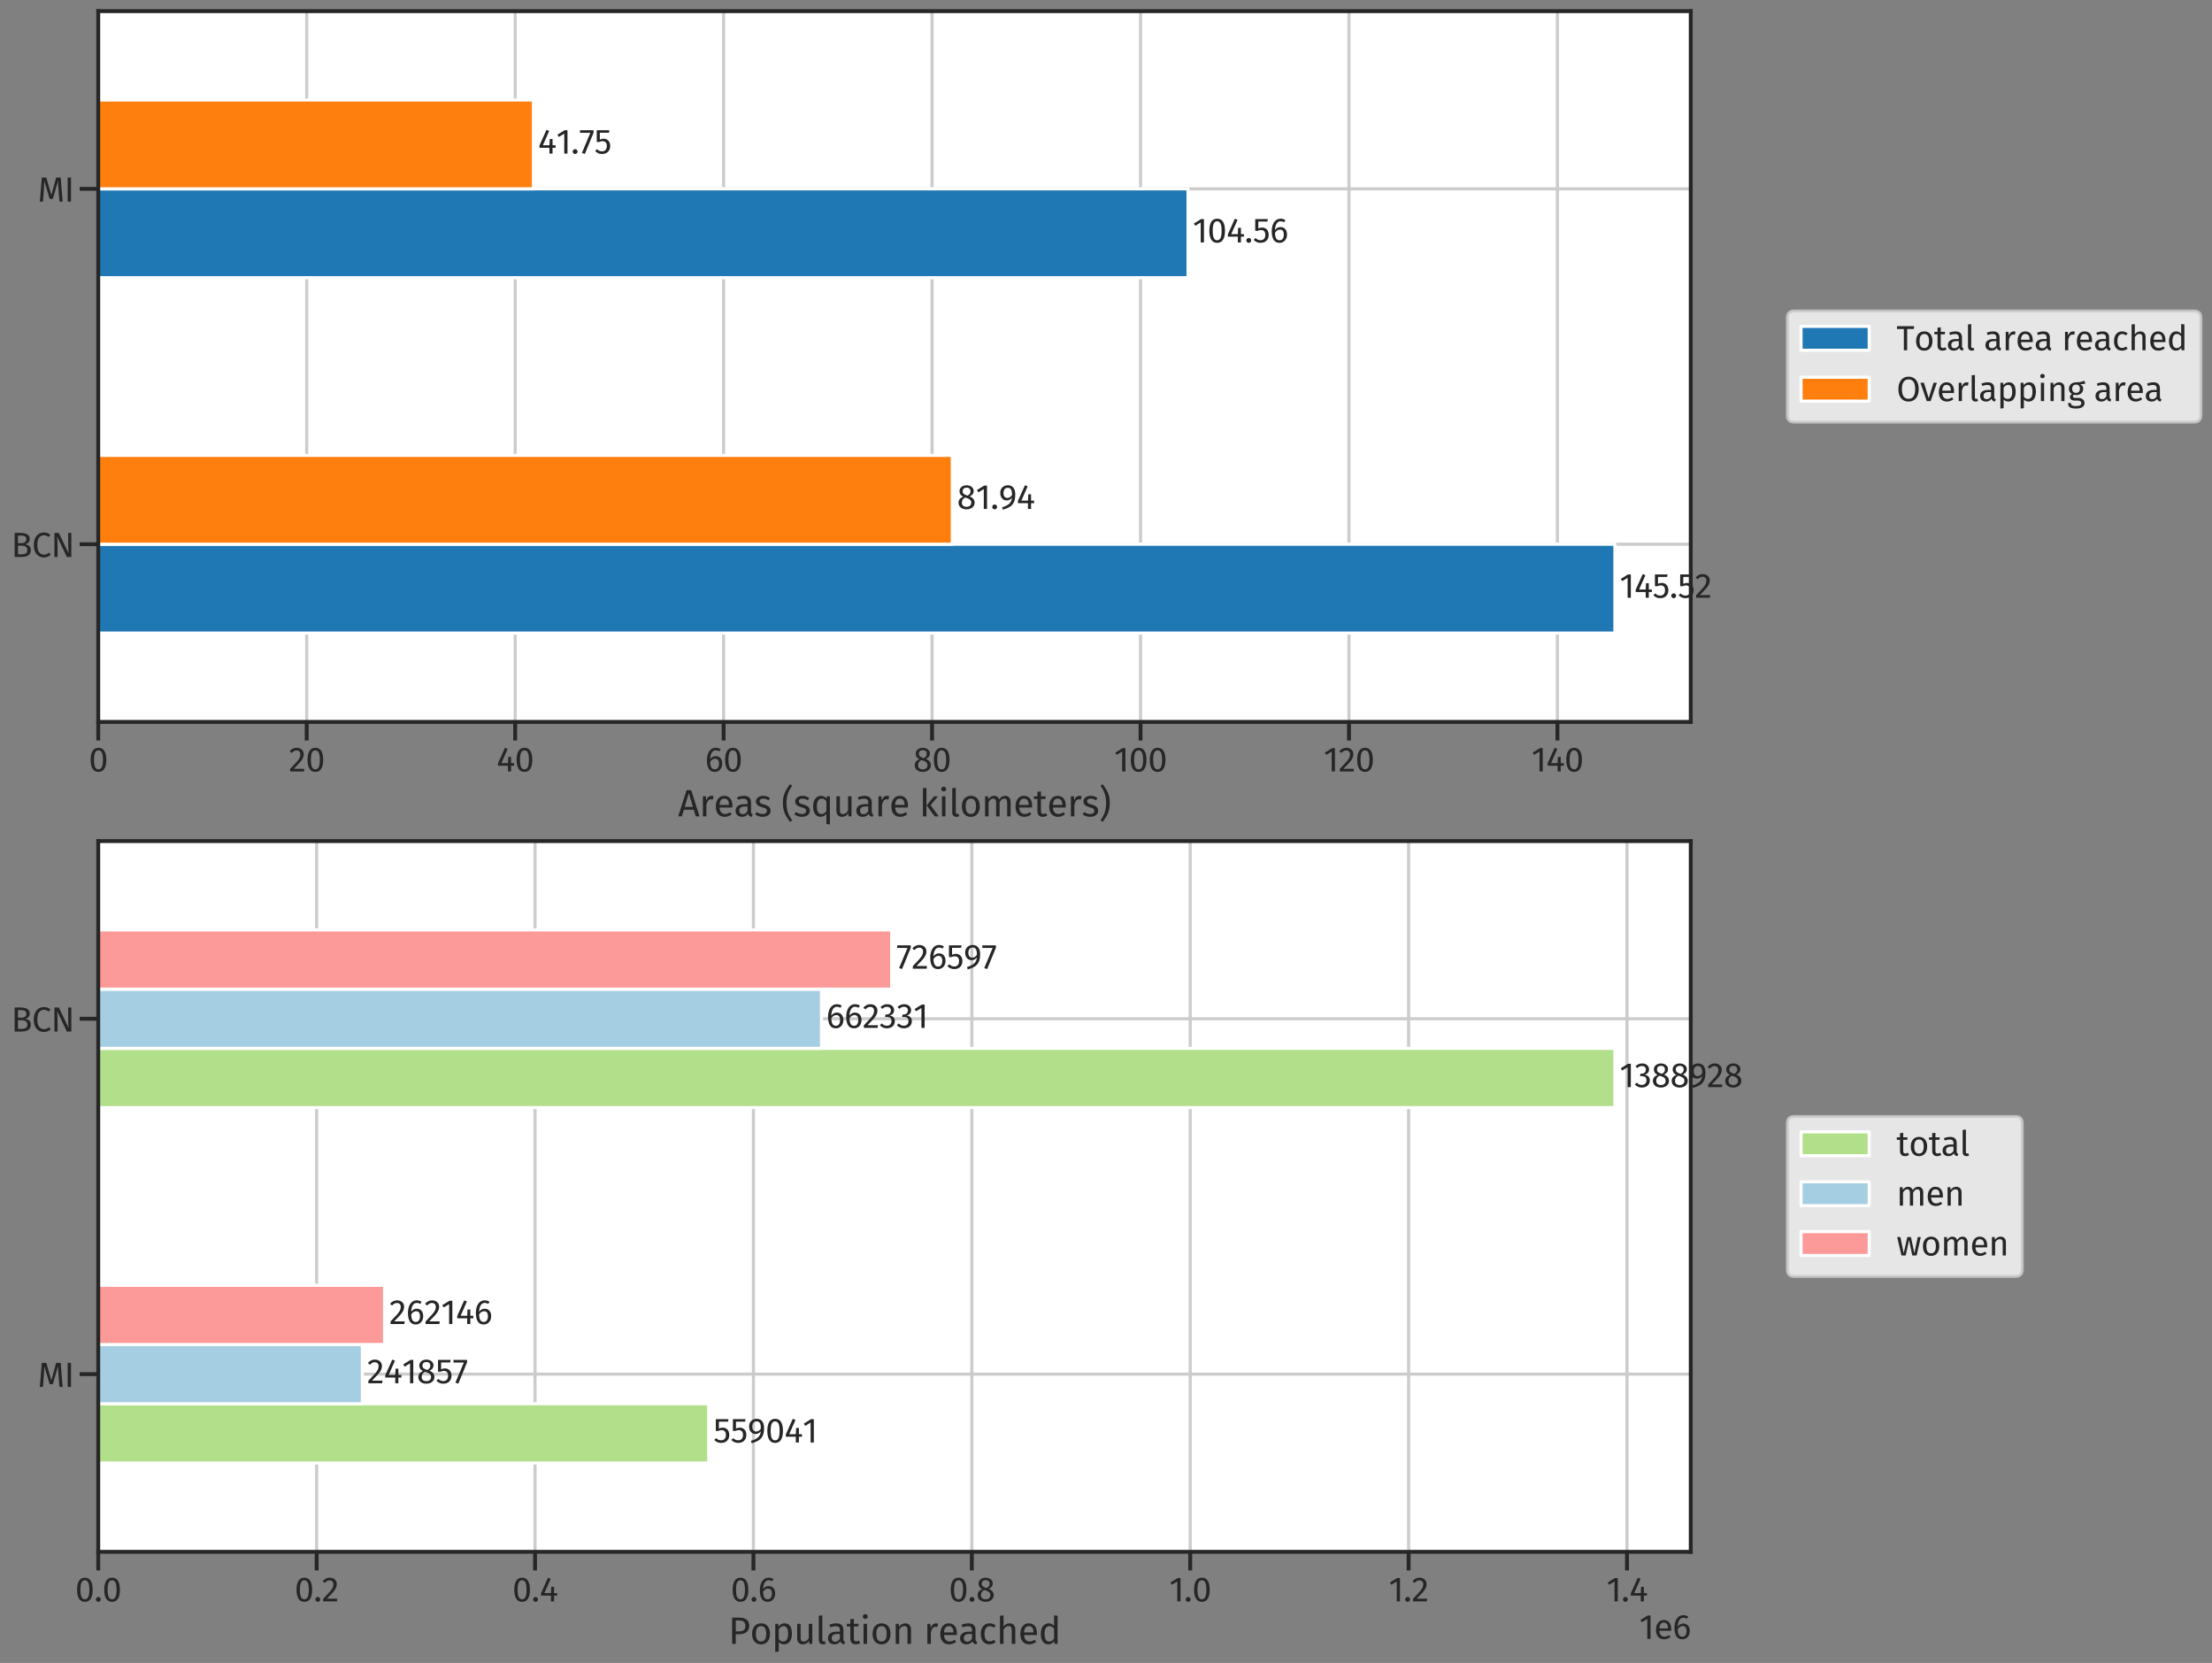 <?xml version="1.0" encoding="utf-8" standalone="no"?>
<!DOCTYPE svg PUBLIC "-//W3C//DTD SVG 1.1//EN"
  "http://www.w3.org/Graphics/SVG/1.1/DTD/svg11.dtd">
<svg xmlns:xlink="http://www.w3.org/1999/xlink" width="1427.776pt" height="1073.082pt" viewBox="0 0 1427.776 1073.082" xmlns="http://www.w3.org/2000/svg" version="1.1">
 <rect x="0" y="0" width="1427.776" height="1073.082" fill="#808080" stroke="none"/>
 <defs>
  <style type="text/css">*{stroke-linejoin: round; stroke-linecap: butt}</style>
 </defs>
 <g id="figure_1">
  <g id="patch_1">
   <path d="M 0 1073.082 
L 1427.776 1073.082 
L 1427.776 0 
L 0 0 
L 0 1073.082 
z
" style="fill: none"/>
  </g>
  <g id="axes_1">
   <g id="patch_2">
    <path d="M 63.421 465.828 
L 1091.321 465.828 
L 1091.321 7.2 
L 63.421 7.2 
z
" style="fill: #ffffff"/>
   </g>
   <g id="matplotlib.axis_1">
    <g id="xtick_1">
     <g id="line2d_1">
      <path d="M 63.421 465.828 
L 63.421 7.2 
" clip-path="url(#pe2d88e729c)" style="fill: none; stroke: #cccccc; stroke-width: 2; stroke-linecap: round"/>
     </g>
     <g id="line2d_2">
      <defs>
       <path id="mdf82294f92" d="M 0 0 
L 0 12 
" style="stroke: #262626; stroke-width: 2.5"/>
      </defs>
      <g>
       <use xlink:href="#mdf82294f92" x="63.421" y="465.828" style="fill: #262626; stroke: #262626; stroke-width: 2.5"/>
      </g>
     </g>
     <g id="text_1">
      <!-- 0 -->
      <g style="fill: #262626" transform="translate(57.283 497.828) scale(0.22 -0.22)">
       <defs>
        <path id="FiraSans-Regular-30" d="M 1786 4346 
Q 2496 4346 2857 3779 
Q 3219 3213 3219 2138 
Q 3219 1062 2857 492 
Q 2496 -77 1786 -77 
Q 1075 -77 713 492 
Q 352 1062 352 2138 
Q 352 3213 713 3779 
Q 1075 4346 1786 4346 
z
M 1786 3878 
Q 1370 3878 1168 3468 
Q 966 3059 966 2138 
Q 966 1216 1168 803 
Q 1370 390 1786 390 
Q 2195 390 2400 803 
Q 2605 1216 2605 2138 
Q 2605 3053 2400 3465 
Q 2195 3878 1786 3878 
z
" transform="scale(0.016)"/>
       </defs>
       <use xlink:href="#FiraSans-Regular-30"/>
      </g>
     </g>
    </g>
    <g id="xtick_2">
     <g id="line2d_3">
      <path d="M 197.97 465.828 
L 197.97 7.2 
" clip-path="url(#pe2d88e729c)" style="fill: none; stroke: #cccccc; stroke-width: 2; stroke-linecap: round"/>
     </g>
     <g id="line2d_4">
      <g>
       <use xlink:href="#mdf82294f92" x="197.97" y="465.828" style="fill: #262626; stroke: #262626; stroke-width: 2.5"/>
      </g>
     </g>
     <g id="text_2">
      <!-- 20 -->
      <g style="fill: #262626" transform="translate(186.388 497.828) scale(0.22 -0.22)">
       <defs>
        <path id="FiraSans-Regular-32" d="M 1459 4346 
Q 1843 4346 2134 4192 
Q 2426 4038 2586 3772 
Q 2746 3507 2746 3174 
Q 2746 2784 2570 2425 
Q 2394 2067 2029 1651 
Q 1664 1235 922 493 
L 2848 493 
L 2778 0 
L 250 0 
L 250 467 
Q 1107 1357 1465 1769 
Q 1824 2182 1977 2489 
Q 2131 2797 2131 3149 
Q 2131 3482 1939 3670 
Q 1747 3859 1427 3859 
Q 1165 3859 966 3750 
Q 768 3642 544 3392 
L 160 3699 
Q 422 4026 742 4186 
Q 1062 4346 1459 4346 
z
" transform="scale(0.016)"/>
       </defs>
       <use xlink:href="#FiraSans-Regular-32"/>
       <use xlink:href="#FiraSans-Regular-30" x="49.5"/>
      </g>
     </g>
    </g>
    <g id="xtick_3">
     <g id="line2d_5">
      <path d="M 332.52 465.828 
L 332.52 7.2 
" clip-path="url(#pe2d88e729c)" style="fill: none; stroke: #cccccc; stroke-width: 2; stroke-linecap: round"/>
     </g>
     <g id="line2d_6">
      <g>
       <use xlink:href="#mdf82294f92" x="332.52" y="465.828" style="fill: #262626; stroke: #262626; stroke-width: 2.5"/>
      </g>
     </g>
     <g id="text_3">
      <!-- 40 -->
      <g style="fill: #262626" transform="translate(320.53 497.828) scale(0.22 -0.22)">
       <defs>
        <path id="FiraSans-Regular-34" d="M 3213 1523 
L 3213 1056 
L 2656 1056 
L 2656 0 
L 2086 0 
L 2086 1056 
L 256 1056 
L 256 1478 
L 1542 4346 
L 2035 4141 
L 877 1523 
L 2093 1523 
L 2144 2675 
L 2656 2675 
L 2656 1523 
L 3213 1523 
z
" transform="scale(0.016)"/>
       </defs>
       <use xlink:href="#FiraSans-Regular-34"/>
       <use xlink:href="#FiraSans-Regular-30" x="53.2"/>
      </g>
     </g>
    </g>
    <g id="xtick_4">
     <g id="line2d_7">
      <path d="M 467.07 465.828 
L 467.07 7.2 
" clip-path="url(#pe2d88e729c)" style="fill: none; stroke: #cccccc; stroke-width: 2; stroke-linecap: round"/>
     </g>
     <g id="line2d_8">
      <g>
       <use xlink:href="#mdf82294f92" x="467.07" y="465.828" style="fill: #262626; stroke: #262626; stroke-width: 2.5"/>
      </g>
     </g>
     <g id="text_4">
      <!-- 60 -->
      <g style="fill: #262626" transform="translate(455.07 497.828) scale(0.22 -0.22)">
       <defs>
        <path id="FiraSans-Regular-36" d="M 1971 2816 
Q 2298 2816 2566 2662 
Q 2835 2509 2995 2201 
Q 3155 1894 3155 1453 
Q 3155 998 2972 649 
Q 2790 301 2480 112 
Q 2170 -77 1792 -77 
Q 1043 -77 697 476 
Q 352 1030 352 2010 
Q 352 2707 547 3235 
Q 742 3763 1107 4054 
Q 1472 4346 1971 4346 
Q 2458 4346 2854 4083 
L 2624 3693 
Q 2323 3878 1965 3878 
Q 1504 3878 1235 3436 
Q 966 2995 941 2253 
Q 1338 2816 1971 2816 
z
M 1792 390 
Q 2163 390 2361 672 
Q 2560 954 2560 1434 
Q 2560 2349 1869 2349 
Q 1587 2349 1350 2192 
Q 1114 2035 947 1760 
Q 966 1056 1168 723 
Q 1370 390 1792 390 
z
" transform="scale(0.016)"/>
       </defs>
       <use xlink:href="#FiraSans-Regular-36"/>
       <use xlink:href="#FiraSans-Regular-30" x="53.3"/>
      </g>
     </g>
    </g>
    <g id="xtick_5">
     <g id="line2d_9">
      <path d="M 601.62 465.828 
L 601.62 7.2 
" clip-path="url(#pe2d88e729c)" style="fill: none; stroke: #cccccc; stroke-width: 2; stroke-linecap: round"/>
     </g>
     <g id="line2d_10">
      <g>
       <use xlink:href="#mdf82294f92" x="601.62" y="465.828" style="fill: #262626; stroke: #262626; stroke-width: 2.5"/>
      </g>
     </g>
     <g id="text_5">
      <!-- 80 -->
      <g style="fill: #262626" transform="translate(589.422 497.828) scale(0.22 -0.22)">
       <defs>
        <path id="FiraSans-Regular-38" d="M 2336 2298 
Q 3238 1933 3238 1146 
Q 3238 794 3049 515 
Q 2861 237 2521 80 
Q 2182 -77 1754 -77 
Q 1318 -77 985 76 
Q 653 230 470 505 
Q 288 781 288 1133 
Q 288 1530 502 1798 
Q 717 2067 1133 2246 
Q 794 2419 630 2665 
Q 467 2912 467 3245 
Q 467 3590 649 3840 
Q 832 4090 1129 4218 
Q 1427 4346 1766 4346 
Q 2099 4346 2396 4224 
Q 2694 4102 2880 3856 
Q 3066 3610 3066 3264 
Q 3066 2944 2886 2713 
Q 2707 2483 2336 2298 
z
M 1766 3904 
Q 1434 3904 1238 3731 
Q 1043 3558 1043 3238 
Q 1043 2931 1232 2771 
Q 1421 2611 1837 2477 
L 1946 2438 
Q 2234 2605 2362 2790 
Q 2490 2976 2490 3245 
Q 2490 3546 2301 3725 
Q 2112 3904 1766 3904 
z
M 1760 390 
Q 2157 390 2390 595 
Q 2624 800 2624 1139 
Q 2624 1370 2534 1526 
Q 2445 1683 2246 1801 
Q 2048 1920 1690 2042 
L 1530 2099 
Q 1210 1946 1056 1712 
Q 902 1478 902 1133 
Q 902 781 1132 585 
Q 1363 390 1760 390 
z
" transform="scale(0.016)"/>
       </defs>
       <use xlink:href="#FiraSans-Regular-38"/>
       <use xlink:href="#FiraSans-Regular-30" x="55.1"/>
      </g>
     </g>
    </g>
    <g id="xtick_6">
     <g id="line2d_11">
      <path d="M 736.17 465.828 
L 736.17 7.2 
" clip-path="url(#pe2d88e729c)" style="fill: none; stroke: #cccccc; stroke-width: 2; stroke-linecap: round"/>
     </g>
     <g id="line2d_12">
      <g>
       <use xlink:href="#mdf82294f92" x="736.17" y="465.828" style="fill: #262626; stroke: #262626; stroke-width: 2.5"/>
      </g>
     </g>
     <g id="text_6">
      <!-- 100 -->
      <g style="fill: #262626" transform="translate(719.132 497.828) scale(0.22 -0.22)">
       <defs>
        <path id="FiraSans-Regular-31" d="M 2067 4282 
L 2067 0 
L 1478 0 
L 1478 3654 
L 480 3046 
L 224 3462 
L 1549 4282 
L 2067 4282 
z
" transform="scale(0.016)"/>
       </defs>
       <use xlink:href="#FiraSans-Regular-31"/>
       <use xlink:href="#FiraSans-Regular-30" x="43.3"/>
       <use xlink:href="#FiraSans-Regular-30" x="99.1"/>
      </g>
     </g>
    </g>
    <g id="xtick_7">
     <g id="line2d_13">
      <path d="M 870.719 465.828 
L 870.719 7.2 
" clip-path="url(#pe2d88e729c)" style="fill: none; stroke: #cccccc; stroke-width: 2; stroke-linecap: round"/>
     </g>
     <g id="line2d_14">
      <g>
       <use xlink:href="#mdf82294f92" x="870.719" y="465.828" style="fill: #262626; stroke: #262626; stroke-width: 2.5"/>
      </g>
     </g>
     <g id="text_7">
      <!-- 120 -->
      <g style="fill: #262626" transform="translate(854.374 497.828) scale(0.22 -0.22)">
       <use xlink:href="#FiraSans-Regular-31"/>
       <use xlink:href="#FiraSans-Regular-32" x="43.3"/>
       <use xlink:href="#FiraSans-Regular-30" x="92.8"/>
      </g>
     </g>
    </g>
    <g id="xtick_8">
     <g id="line2d_15">
      <path d="M 1005.269 465.828 
L 1005.269 7.2 
" clip-path="url(#pe2d88e729c)" style="fill: none; stroke: #cccccc; stroke-width: 2; stroke-linecap: round"/>
     </g>
     <g id="line2d_16">
      <g>
       <use xlink:href="#mdf82294f92" x="1005.269" y="465.828" style="fill: #262626; stroke: #262626; stroke-width: 2.5"/>
      </g>
     </g>
     <g id="text_8">
      <!-- 140 -->
      <g style="fill: #262626" transform="translate(988.516 497.828) scale(0.22 -0.22)">
       <use xlink:href="#FiraSans-Regular-31"/>
       <use xlink:href="#FiraSans-Regular-34" x="43.3"/>
       <use xlink:href="#FiraSans-Regular-30" x="96.5"/>
      </g>
     </g>
    </g>
    <g id="text_9">
     <!-- Areas (square kilometers) -->
     <g style="fill: #262626" transform="translate(437.604 526.793) scale(0.24 -0.24)">
      <defs>
       <path id="FiraSans-Regular-41" d="M 2989 0 
L 2656 1107 
L 986 1107 
L 653 0 
L 38 0 
L 1453 4410 
L 2221 4410 
L 3629 0 
L 2989 0 
z
M 1133 1600 
L 2509 1600 
L 1824 3904 
L 1133 1600 
z
" transform="scale(0.016)"/>
       <path id="FiraSans-Regular-72" d="M 2074 3450 
Q 2253 3450 2406 3411 
L 2298 2835 
Q 2144 2874 2003 2874 
Q 1690 2874 1498 2643 
Q 1306 2413 1197 1926 
L 1197 0 
L 608 0 
L 608 3373 
L 1114 3373 
L 1171 2688 
Q 1306 3066 1536 3258 
Q 1766 3450 2074 3450 
z
" transform="scale(0.016)"/>
       <path id="FiraSans-Regular-65" d="M 3155 1786 
Q 3155 1638 3142 1485 
L 992 1485 
Q 1030 928 1273 665 
Q 1517 403 1901 403 
Q 2144 403 2349 473 
Q 2554 544 2778 698 
L 3034 346 
Q 2496 -77 1856 -77 
Q 1152 -77 758 384 
Q 365 845 365 1651 
Q 365 2176 534 2582 
Q 704 2989 1021 3219 
Q 1338 3450 1766 3450 
Q 2438 3450 2796 3008 
Q 3155 2566 3155 1786 
z
M 2573 1958 
Q 2573 2458 2374 2720 
Q 2176 2982 1779 2982 
Q 1056 2982 992 1920 
L 2573 1920 
L 2573 1958 
z
" transform="scale(0.016)"/>
       <path id="FiraSans-Regular-61" d="M 2880 787 
Q 2880 582 2950 483 
Q 3021 384 3162 333 
L 3027 -77 
Q 2765 -45 2605 70 
Q 2445 186 2368 429 
Q 2029 -77 1363 -77 
Q 864 -77 576 204 
Q 288 486 288 941 
Q 288 1478 675 1766 
Q 1062 2054 1773 2054 
L 2291 2054 
L 2291 2304 
Q 2291 2662 2118 2816 
Q 1946 2970 1587 2970 
Q 1216 2970 678 2790 
L 531 3219 
Q 1158 3450 1696 3450 
Q 2291 3450 2585 3158 
Q 2880 2867 2880 2330 
L 2880 787 
z
M 1498 365 
Q 2003 365 2291 890 
L 2291 1664 
L 1850 1664 
Q 915 1664 915 973 
Q 915 672 1062 518 
Q 1210 365 1498 365 
z
" transform="scale(0.016)"/>
       <path id="FiraSans-Regular-73" d="M 1523 3450 
Q 1869 3450 2144 3354 
Q 2419 3258 2669 3066 
L 2419 2694 
Q 2189 2842 1981 2912 
Q 1773 2982 1542 2982 
Q 1254 2982 1088 2864 
Q 922 2746 922 2541 
Q 922 2336 1078 2221 
Q 1235 2106 1645 1997 
Q 2208 1856 2486 1613 
Q 2765 1370 2765 947 
Q 2765 448 2377 185 
Q 1990 -77 1434 -77 
Q 666 -77 160 365 
L 474 723 
Q 902 397 1421 397 
Q 1754 397 1949 534 
Q 2144 672 2144 909 
Q 2144 1082 2073 1187 
Q 2003 1293 1830 1373 
Q 1658 1453 1325 1542 
Q 787 1683 547 1920 
Q 307 2157 307 2522 
Q 307 2784 464 2998 
Q 621 3213 899 3331 
Q 1178 3450 1523 3450 
z
" transform="scale(0.016)"/>
       <path id="FiraSans-Regular-20" transform="scale(0.016)"/>
       <path id="FiraSans-Regular-28" d="M 1818 5152 
Q 1485 4659 1289 4272 
Q 1094 3885 982 3392 
Q 870 2899 870 2240 
Q 870 1587 982 1094 
Q 1094 602 1289 208 
Q 1485 -186 1818 -672 
L 1446 -928 
Q 1024 -326 797 61 
Q 570 448 413 989 
Q 256 1530 256 2240 
Q 256 2950 413 3491 
Q 570 4032 797 4419 
Q 1024 4806 1446 5408 
L 1818 5152 
z
" transform="scale(0.016)"/>
       <path id="FiraSans-Regular-71" d="M 3219 3373 
L 3219 -1363 
L 2630 -1293 
L 2630 448 
Q 2464 198 2217 60 
Q 1971 -77 1670 -77 
Q 1069 -77 733 396 
Q 397 870 397 1670 
Q 397 2189 557 2592 
Q 717 2995 1017 3222 
Q 1318 3450 1722 3450 
Q 2259 3450 2669 2995 
L 2714 3373 
L 3219 3373 
z
M 1798 390 
Q 2067 390 2259 515 
Q 2451 640 2630 890 
L 2630 2541 
Q 2464 2758 2275 2870 
Q 2086 2982 1850 2982 
Q 1459 2982 1244 2656 
Q 1030 2330 1030 1683 
Q 1030 1030 1228 710 
Q 1427 390 1798 390 
z
" transform="scale(0.016)"/>
       <path id="FiraSans-Regular-75" d="M 3117 0 
L 2611 0 
L 2566 525 
Q 2374 211 2124 67 
Q 1875 -77 1517 -77 
Q 1075 -77 825 192 
Q 576 461 576 954 
L 576 3373 
L 1165 3373 
L 1165 1018 
Q 1165 672 1286 528 
Q 1408 384 1683 384 
Q 2176 384 2528 966 
L 2528 3373 
L 3117 3373 
L 3117 0 
z
" transform="scale(0.016)"/>
       <path id="FiraSans-Regular-6b" d="M 1197 4800 
L 1197 0 
L 608 0 
L 608 4730 
L 1197 4800 
z
M 3136 3373 
L 1894 1882 
L 3277 0 
L 2573 0 
L 1235 1843 
L 2477 3373 
L 3136 3373 
z
" transform="scale(0.016)"/>
       <path id="FiraSans-Regular-69" d="M 1197 3373 
L 1197 0 
L 608 0 
L 608 3373 
L 1197 3373 
z
M 896 4992 
Q 1082 4992 1197 4877 
Q 1312 4762 1312 4589 
Q 1312 4416 1197 4304 
Q 1082 4192 896 4192 
Q 717 4192 601 4304 
Q 486 4416 486 4589 
Q 486 4762 601 4877 
Q 717 4992 896 4992 
z
" transform="scale(0.016)"/>
       <path id="FiraSans-Regular-6c" d="M 1280 -77 
Q 954 -77 765 118 
Q 576 314 576 666 
L 576 4730 
L 1165 4800 
L 1165 678 
Q 1165 538 1213 474 
Q 1261 410 1376 410 
Q 1498 410 1594 448 
L 1747 38 
Q 1536 -77 1280 -77 
z
" transform="scale(0.016)"/>
       <path id="FiraSans-Regular-6f" d="M 1875 3450 
Q 2586 3450 2979 2976 
Q 3373 2502 3373 1690 
Q 3373 1165 3193 765 
Q 3014 365 2675 144 
Q 2336 -77 1869 -77 
Q 1158 -77 761 396 
Q 365 870 365 1683 
Q 365 2208 544 2608 
Q 723 3008 1062 3229 
Q 1402 3450 1875 3450 
z
M 1875 2976 
Q 998 2976 998 1683 
Q 998 397 1869 397 
Q 2739 397 2739 1690 
Q 2739 2976 1875 2976 
z
" transform="scale(0.016)"/>
       <path id="FiraSans-Regular-6d" d="M 3994 3450 
Q 4410 3450 4659 3171 
Q 4909 2893 4909 2419 
L 4909 0 
L 4320 0 
L 4320 2336 
Q 4320 2989 3846 2989 
Q 3597 2989 3424 2845 
Q 3251 2701 3053 2394 
L 3053 0 
L 2464 0 
L 2464 2336 
Q 2464 2989 1990 2989 
Q 1734 2989 1561 2841 
Q 1389 2694 1197 2394 
L 1197 0 
L 608 0 
L 608 3373 
L 1114 3373 
L 1165 2880 
Q 1542 3450 2138 3450 
Q 2451 3450 2672 3290 
Q 2893 3130 2989 2842 
Q 3187 3136 3427 3293 
Q 3667 3450 3994 3450 
z
" transform="scale(0.016)"/>
       <path id="FiraSans-Regular-74" d="M 2310 154 
Q 1978 -77 1555 -77 
Q 1126 -77 886 169 
Q 646 416 646 883 
L 646 2918 
L 58 2918 
L 58 3373 
L 646 3373 
L 646 4134 
L 1235 4205 
L 1235 3373 
L 2035 3373 
L 1971 2918 
L 1235 2918 
L 1235 909 
Q 1235 646 1328 528 
Q 1421 410 1638 410 
Q 1837 410 2086 544 
L 2310 154 
z
" transform="scale(0.016)"/>
       <path id="FiraSans-Regular-29" d="M 627 5408 
Q 1050 4806 1277 4419 
Q 1504 4032 1661 3491 
Q 1818 2950 1818 2240 
Q 1818 1530 1661 989 
Q 1504 448 1277 61 
Q 1050 -326 627 -928 
L 256 -672 
Q 589 -186 784 208 
Q 979 602 1091 1094 
Q 1203 1587 1203 2240 
Q 1203 2899 1091 3392 
Q 979 3885 784 4272 
Q 589 4659 256 5152 
L 627 5408 
z
" transform="scale(0.016)"/>
      </defs>
      <use xlink:href="#FiraSans-Regular-41"/>
      <use xlink:href="#FiraSans-Regular-72" x="57.3"/>
      <use xlink:href="#FiraSans-Regular-65" x="95.9"/>
      <use xlink:href="#FiraSans-Regular-61" x="150.4"/>
      <use xlink:href="#FiraSans-Regular-73" x="204.8"/>
      <use xlink:href="#FiraSans-Regular-20" x="251.5"/>
      <use xlink:href="#FiraSans-Regular-28" x="278"/>
      <use xlink:href="#FiraSans-Regular-73" x="310.4"/>
      <use xlink:href="#FiraSans-Regular-71" x="357.1"/>
      <use xlink:href="#FiraSans-Regular-75" x="416.9"/>
      <use xlink:href="#FiraSans-Regular-61" x="475.1"/>
      <use xlink:href="#FiraSans-Regular-72" x="529.5"/>
      <use xlink:href="#FiraSans-Regular-65" x="568.1"/>
      <use xlink:href="#FiraSans-Regular-20" x="622.6"/>
      <use xlink:href="#FiraSans-Regular-6b" x="649.1"/>
      <use xlink:href="#FiraSans-Regular-69" x="700.3"/>
      <use xlink:href="#FiraSans-Regular-6c" x="728.5"/>
      <use xlink:href="#FiraSans-Regular-6f" x="757.8"/>
      <use xlink:href="#FiraSans-Regular-6d" x="816.2"/>
      <use xlink:href="#FiraSans-Regular-65" x="901.9"/>
      <use xlink:href="#FiraSans-Regular-74" x="956.4"/>
      <use xlink:href="#FiraSans-Regular-65" x="992.5"/>
      <use xlink:href="#FiraSans-Regular-72" x="1047"/>
      <use xlink:href="#FiraSans-Regular-73" x="1085.6"/>
      <use xlink:href="#FiraSans-Regular-29" x="1132.3"/>
     </g>
    </g>
   </g>
   <g id="matplotlib.axis_2">
    <g id="ytick_1">
     <g id="line2d_17">
      <path d="M 63.421 351.171 
L 1091.321 351.171 
" clip-path="url(#pe2d88e729c)" style="fill: none; stroke: #cccccc; stroke-width: 2; stroke-linecap: round"/>
     </g>
     <g id="line2d_18">
      <defs>
       <path id="m5c0ca36514" d="M 0 0 
L -12 0 
" style="stroke: #262626; stroke-width: 2.5"/>
      </defs>
      <g>
       <use xlink:href="#m5c0ca36514" x="63.421" y="351.171" style="fill: #262626; stroke: #262626; stroke-width: 2.5"/>
      </g>
     </g>
     <g id="text_10">
      <!-- BCN -->
      <g style="fill: #262626" transform="translate(7.2 359.421) scale(0.22 -0.22)">
       <defs>
        <path id="FiraSans-Regular-42" d="M 2586 2330 
Q 3040 2253 3321 2009 
Q 3603 1766 3603 1254 
Q 3603 0 1856 0 
L 640 0 
L 640 4410 
L 1683 4410 
Q 2522 4410 2966 4134 
Q 3411 3859 3411 3296 
Q 3411 2912 3171 2656 
Q 2931 2400 2586 2330 
z
M 1248 3930 
L 1248 2541 
L 1914 2541 
Q 2298 2541 2544 2726 
Q 2790 2912 2790 3251 
Q 2790 3635 2531 3782 
Q 2272 3930 1747 3930 
L 1248 3930 
z
M 1856 486 
Q 2394 486 2678 646 
Q 2963 806 2963 1254 
Q 2963 1690 2688 1882 
Q 2413 2074 1971 2074 
L 1248 2074 
L 1248 486 
L 1856 486 
z
" transform="scale(0.016)"/>
        <path id="FiraSans-Regular-43" d="M 2182 4486 
Q 2579 4486 2851 4384 
Q 3123 4282 3405 4051 
L 3072 3661 
Q 2669 3987 2221 3987 
Q 1670 3987 1334 3564 
Q 998 3142 998 2208 
Q 998 1299 1331 867 
Q 1664 435 2214 435 
Q 2496 435 2707 531 
Q 2918 627 3155 800 
L 3456 416 
Q 3251 205 2931 64 
Q 2611 -77 2195 -77 
Q 1658 -77 1238 188 
Q 819 454 585 969 
Q 352 1485 352 2208 
Q 352 2931 595 3446 
Q 838 3962 1254 4224 
Q 1670 4486 2182 4486 
z
" transform="scale(0.016)"/>
        <path id="FiraSans-Regular-4e" d="M 3731 0 
L 2918 0 
L 1126 3744 
Q 1165 3302 1187 2928 
Q 1210 2554 1210 2022 
L 1210 0 
L 640 0 
L 640 4410 
L 1434 4410 
L 3245 659 
Q 3226 826 3194 1242 
Q 3162 1658 3162 2003 
L 3162 4410 
L 3731 4410 
L 3731 0 
z
" transform="scale(0.016)"/>
       </defs>
       <use xlink:href="#FiraSans-Regular-42"/>
       <use xlink:href="#FiraSans-Regular-43" x="60.8"/>
       <use xlink:href="#FiraSans-Regular-4e" x="116.8"/>
      </g>
     </g>
    </g>
    <g id="ytick_2">
     <g id="line2d_19">
      <path d="M 63.421 121.857 
L 1091.321 121.857 
" clip-path="url(#pe2d88e729c)" style="fill: none; stroke: #cccccc; stroke-width: 2; stroke-linecap: round"/>
     </g>
     <g id="line2d_20">
      <g>
       <use xlink:href="#m5c0ca36514" x="63.421" y="121.857" style="fill: #262626; stroke: #262626; stroke-width: 2.5"/>
      </g>
     </g>
     <g id="text_11">
      <!-- MI -->
      <g style="fill: #262626" transform="translate(24.315 130.107) scale(0.22 -0.22)">
       <defs>
        <path id="FiraSans-Regular-4d" d="M 4582 0 
L 3994 0 
L 3840 1990 
Q 3744 3162 3731 3789 
L 2778 499 
L 2208 499 
L 1203 3795 
Q 1203 2995 1120 1946 
L 973 0 
L 397 0 
L 762 4410 
L 1581 4410 
L 2509 1203 
L 3392 4410 
L 4218 4410 
L 4582 0 
z
" transform="scale(0.016)"/>
        <path id="FiraSans-Regular-49" d="M 1248 4410 
L 1248 0 
L 640 0 
L 640 4410 
L 1248 4410 
z
" transform="scale(0.016)"/>
       </defs>
       <use xlink:href="#FiraSans-Regular-4d"/>
       <use xlink:href="#FiraSans-Regular-49" x="77.8"/>
      </g>
     </g>
    </g>
   </g>
   <g id="patch_3">
    <path d="M 63.421 408.5 
L 1042.373 408.5 
L 1042.373 351.171 
L 63.421 351.171 
z
" clip-path="url(#pe2d88e729c)" style="fill: #1f77b4; stroke: #ffffff; stroke-width: 2; stroke-linejoin: miter"/>
   </g>
   <g id="patch_4">
    <path d="M 63.421 179.186 
L 766.83 179.186 
L 766.83 121.857 
L 63.421 121.857 
z
" clip-path="url(#pe2d88e729c)" style="fill: #1f77b4; stroke: #ffffff; stroke-width: 2; stroke-linejoin: miter"/>
   </g>
   <g id="patch_5">
    <path d="M 63.421 351.171 
L 614.684 351.171 
L 614.684 293.843 
L 63.421 293.843 
z
" clip-path="url(#pe2d88e729c)" style="fill: #ff7f0e; stroke: #ffffff; stroke-width: 2; stroke-linejoin: miter"/>
   </g>
   <g id="patch_6">
    <path d="M 63.421 121.857 
L 344.305 121.857 
L 344.305 64.529 
L 63.421 64.529 
z
" clip-path="url(#pe2d88e729c)" style="fill: #ff7f0e; stroke: #ffffff; stroke-width: 2; stroke-linejoin: miter"/>
   </g>
   <g id="patch_7">
    <path d="M 63.421 465.828 
L 63.421 7.2 
" style="fill: none; stroke: #262626; stroke-width: 2.5; stroke-linejoin: miter; stroke-linecap: square"/>
   </g>
   <g id="patch_8">
    <path d="M 1091.321 465.828 
L 1091.321 7.2 
" style="fill: none; stroke: #262626; stroke-width: 2.5; stroke-linejoin: miter; stroke-linecap: square"/>
   </g>
   <g id="patch_9">
    <path d="M 63.421 465.828 
L 1091.321 465.828 
" style="fill: none; stroke: #262626; stroke-width: 2.5; stroke-linejoin: miter; stroke-linecap: square"/>
   </g>
   <g id="patch_10">
    <path d="M 63.421 7.2 
L 1091.321 7.2 
" style="fill: none; stroke: #262626; stroke-width: 2.5; stroke-linejoin: miter; stroke-linecap: square"/>
   </g>
   <g id="text_12">
    <!-- 145.52 -->
    <g style="fill: #262626" transform="translate(1045.373 385.743) scale(0.22 -0.22)">
     <defs>
      <path id="FiraSans-Regular-35" d="M 2688 3821 
L 1018 3821 
L 1018 2560 
Q 1344 2726 1702 2726 
Q 2253 2726 2585 2364 
Q 2918 2003 2918 1370 
Q 2918 947 2732 617 
Q 2547 288 2211 105 
Q 1875 -77 1434 -77 
Q 1043 -77 736 60 
Q 429 198 166 467 
L 512 806 
Q 717 602 934 502 
Q 1152 403 1427 403 
Q 1837 403 2070 659 
Q 2304 915 2304 1382 
Q 2304 1850 2093 2061 
Q 1882 2272 1523 2272 
Q 1357 2272 1216 2237 
Q 1075 2202 915 2125 
L 454 2125 
L 454 4282 
L 2771 4282 
L 2688 3821 
z
" transform="scale(0.016)"/>
      <path id="FiraSans-Regular-2e" d="M 762 813 
Q 954 813 1082 685 
Q 1210 557 1210 371 
Q 1210 186 1082 54 
Q 954 -77 762 -77 
Q 576 -77 448 54 
Q 320 186 320 371 
Q 320 557 448 685 
Q 576 813 762 813 
z
" transform="scale(0.016)"/>
     </defs>
     <use xlink:href="#FiraSans-Regular-31"/>
     <use xlink:href="#FiraSans-Regular-34" x="43.3"/>
     <use xlink:href="#FiraSans-Regular-35" x="96.5"/>
     <use xlink:href="#FiraSans-Regular-2e" x="146.6"/>
     <use xlink:href="#FiraSans-Regular-35" x="170.6"/>
     <use xlink:href="#FiraSans-Regular-32" x="220.7"/>
    </g>
   </g>
   <g id="text_13">
    <!-- 104.56 -->
    <g style="fill: #262626" transform="translate(769.83 156.429) scale(0.22 -0.22)">
     <use xlink:href="#FiraSans-Regular-31"/>
     <use xlink:href="#FiraSans-Regular-30" x="43.3"/>
     <use xlink:href="#FiraSans-Regular-34" x="99.1"/>
     <use xlink:href="#FiraSans-Regular-2e" x="152.3"/>
     <use xlink:href="#FiraSans-Regular-35" x="176.3"/>
     <use xlink:href="#FiraSans-Regular-36" x="226.4"/>
    </g>
   </g>
   <g id="text_14">
    <!-- 81.94 -->
    <g style="fill: #262626" transform="translate(617.684 328.414) scale(0.22 -0.22)">
     <defs>
      <path id="FiraSans-Regular-39" d="M 1658 4346 
Q 2336 4346 2688 3901 
Q 3040 3456 3040 2682 
Q 3040 1805 2803 1270 
Q 2566 736 2080 419 
Q 1594 102 762 -141 
L 627 301 
Q 1485 544 1942 960 
Q 2400 1376 2432 2067 
Q 2285 1837 2035 1696 
Q 1786 1555 1472 1555 
Q 1139 1555 870 1724 
Q 602 1894 445 2204 
Q 288 2515 288 2931 
Q 288 3366 473 3686 
Q 659 4006 969 4176 
Q 1280 4346 1658 4346 
z
M 1594 2016 
Q 2099 2016 2445 2547 
Q 2458 3258 2269 3568 
Q 2080 3878 1670 3878 
Q 1293 3878 1088 3628 
Q 883 3379 883 2918 
Q 883 2470 1075 2243 
Q 1267 2016 1594 2016 
z
" transform="scale(0.016)"/>
     </defs>
     <use xlink:href="#FiraSans-Regular-38"/>
     <use xlink:href="#FiraSans-Regular-31" x="55.1"/>
     <use xlink:href="#FiraSans-Regular-2e" x="98.4"/>
     <use xlink:href="#FiraSans-Regular-39" x="122.4"/>
     <use xlink:href="#FiraSans-Regular-34" x="174.9"/>
    </g>
   </g>
   <g id="text_15">
    <!-- 41.75 -->
    <g style="fill: #262626" transform="translate(347.305 99.1) scale(0.22 -0.22)">
     <defs>
      <path id="FiraSans-Regular-37" d="M 2650 4282 
L 2650 3840 
L 1050 -64 
L 512 115 
L 2054 3802 
L 160 3802 
L 160 4282 
L 2650 4282 
z
" transform="scale(0.016)"/>
     </defs>
     <use xlink:href="#FiraSans-Regular-34"/>
     <use xlink:href="#FiraSans-Regular-31" x="53.2"/>
     <use xlink:href="#FiraSans-Regular-2e" x="96.5"/>
     <use xlink:href="#FiraSans-Regular-37" x="120.5"/>
     <use xlink:href="#FiraSans-Regular-35" x="164.9"/>
    </g>
   </g>
   <g id="legend_1">
    <g id="patch_11">
     <path d="M 1158.116 272.329 
L 1416.176 272.329 
Q 1420.576 272.329 1420.576 267.929 
L 1420.576 205.099 
Q 1420.576 200.699 1416.176 200.699 
L 1158.116 200.699 
Q 1153.716 200.699 1153.716 205.099 
L 1153.716 267.929 
Q 1153.716 272.329 1158.116 272.329 
z
" style="fill: #ffffff; opacity: 0.8; stroke: #cccccc; stroke-width: 2; stroke-linejoin: miter"/>
    </g>
    <g id="patch_12">
     <path d="M 1162.516 225.999 
L 1206.516 225.999 
L 1206.516 210.599 
L 1162.516 210.599 
z
" style="fill: #1f77b4; stroke: #ffffff; stroke-width: 2; stroke-linejoin: miter"/>
    </g>
    <g id="text_16">
     <!-- Total area reached -->
     <g style="fill: #262626" transform="translate(1224.116 225.999) scale(0.22 -0.22)">
      <defs>
       <path id="FiraSans-Regular-54" d="M 3245 4410 
L 3181 3891 
L 1958 3891 
L 1958 0 
L 1350 0 
L 1350 3891 
L 96 3891 
L 96 4410 
L 3245 4410 
z
" transform="scale(0.016)"/>
       <path id="FiraSans-Regular-63" d="M 1837 3450 
Q 2138 3450 2387 3363 
Q 2637 3277 2867 3085 
L 2586 2714 
Q 2406 2842 2236 2902 
Q 2067 2963 1862 2963 
Q 1453 2963 1225 2636 
Q 998 2310 998 1670 
Q 998 1030 1222 726 
Q 1446 422 1862 422 
Q 2061 422 2227 483 
Q 2394 544 2598 678 
L 2867 294 
Q 2406 -77 1837 -77 
Q 1152 -77 758 384 
Q 365 845 365 1658 
Q 365 2195 544 2598 
Q 723 3002 1052 3226 
Q 1382 3450 1837 3450 
z
" transform="scale(0.016)"/>
       <path id="FiraSans-Regular-68" d="M 2195 3450 
Q 2656 3450 2915 3174 
Q 3174 2899 3174 2419 
L 3174 0 
L 2586 0 
L 2586 2336 
Q 2586 2694 2448 2841 
Q 2310 2989 2048 2989 
Q 1786 2989 1581 2835 
Q 1376 2682 1197 2400 
L 1197 0 
L 608 0 
L 608 4723 
L 1197 4787 
L 1197 2906 
Q 1594 3450 2195 3450 
z
" transform="scale(0.016)"/>
       <path id="FiraSans-Regular-64" d="M 3219 4730 
L 3219 0 
L 2701 0 
L 2643 467 
Q 2477 211 2227 67 
Q 1978 -77 1670 -77 
Q 1069 -77 733 396 
Q 397 870 397 1670 
Q 397 2189 557 2592 
Q 717 2995 1017 3222 
Q 1318 3450 1722 3450 
Q 2240 3450 2630 3034 
L 2630 4800 
L 3219 4730 
z
M 1798 390 
Q 2067 390 2259 515 
Q 2451 640 2630 890 
L 2630 2541 
Q 2464 2758 2275 2870 
Q 2086 2982 1850 2982 
Q 1459 2982 1244 2656 
Q 1030 2330 1030 1683 
Q 1030 1030 1228 710 
Q 1427 390 1798 390 
z
" transform="scale(0.016)"/>
      </defs>
      <use xlink:href="#FiraSans-Regular-54"/>
      <use xlink:href="#FiraSans-Regular-6f" x="51.7"/>
      <use xlink:href="#FiraSans-Regular-74" x="110.1"/>
      <use xlink:href="#FiraSans-Regular-61" x="146.2"/>
      <use xlink:href="#FiraSans-Regular-6c" x="200.6"/>
      <use xlink:href="#FiraSans-Regular-20" x="229.9"/>
      <use xlink:href="#FiraSans-Regular-61" x="256.4"/>
      <use xlink:href="#FiraSans-Regular-72" x="310.8"/>
      <use xlink:href="#FiraSans-Regular-65" x="349.4"/>
      <use xlink:href="#FiraSans-Regular-61" x="403.9"/>
      <use xlink:href="#FiraSans-Regular-20" x="458.3"/>
      <use xlink:href="#FiraSans-Regular-72" x="484.8"/>
      <use xlink:href="#FiraSans-Regular-65" x="523.4"/>
      <use xlink:href="#FiraSans-Regular-61" x="577.9"/>
      <use xlink:href="#FiraSans-Regular-63" x="632.3"/>
      <use xlink:href="#FiraSans-Regular-68" x="680.1"/>
      <use xlink:href="#FiraSans-Regular-65" x="738.7"/>
      <use xlink:href="#FiraSans-Regular-64" x="793.2"/>
     </g>
    </g>
    <g id="patch_13">
     <path d="M 1162.516 258.844 
L 1206.516 258.844 
L 1206.516 243.444 
L 1162.516 243.444 
z
" style="fill: #ff7f0e; stroke: #ffffff; stroke-width: 2; stroke-linejoin: miter"/>
    </g>
    <g id="text_17">
     <!-- Overlapping area -->
     <g style="fill: #262626" transform="translate(1224.116 258.844) scale(0.22 -0.22)">
      <defs>
       <path id="FiraSans-Regular-4f" d="M 2214 4486 
Q 2771 4486 3190 4220 
Q 3610 3955 3843 3443 
Q 4077 2931 4077 2202 
Q 4077 1485 3843 973 
Q 3610 461 3190 192 
Q 2771 -77 2214 -77 
Q 1658 -77 1238 185 
Q 819 448 585 960 
Q 352 1472 352 2195 
Q 352 2906 585 3424 
Q 819 3942 1241 4214 
Q 1664 4486 2214 4486 
z
M 2214 3987 
Q 1638 3987 1318 3552 
Q 998 3117 998 2195 
Q 998 1280 1321 851 
Q 1645 422 2214 422 
Q 3430 422 3430 2202 
Q 3430 3987 2214 3987 
z
" transform="scale(0.016)"/>
       <path id="FiraSans-Regular-76" d="M 3085 3373 
L 1939 0 
L 1229 0 
L 64 3373 
L 704 3373 
L 1587 525 
L 2464 3373 
L 3085 3373 
z
" transform="scale(0.016)"/>
       <path id="FiraSans-Regular-70" d="M 2157 3450 
Q 2803 3450 3104 2989 
Q 3405 2528 3405 1690 
Q 3405 896 3059 409 
Q 2714 -77 2080 -77 
Q 1517 -77 1197 307 
L 1197 -1293 
L 608 -1363 
L 608 3373 
L 1114 3373 
L 1158 2918 
Q 1344 3174 1606 3312 
Q 1869 3450 2157 3450 
z
M 1939 403 
Q 2771 403 2771 1690 
Q 2771 2982 2010 2982 
Q 1760 2982 1555 2835 
Q 1350 2688 1197 2458 
L 1197 813 
Q 1325 614 1517 508 
Q 1709 403 1939 403 
z
" transform="scale(0.016)"/>
       <path id="FiraSans-Regular-6e" d="M 2195 3450 
Q 2656 3450 2915 3174 
Q 3174 2899 3174 2419 
L 3174 0 
L 2586 0 
L 2586 2336 
Q 2586 2694 2451 2841 
Q 2317 2989 2054 2989 
Q 1786 2989 1581 2835 
Q 1376 2682 1197 2394 
L 1197 0 
L 608 0 
L 608 3373 
L 1114 3373 
L 1165 2874 
Q 1344 3142 1609 3296 
Q 1875 3450 2195 3450 
z
" transform="scale(0.016)"/>
       <path id="FiraSans-Regular-67" d="M 3328 3219 
Q 3136 3155 2905 3136 
Q 2675 3117 2342 3117 
Q 2938 2848 2938 2266 
Q 2938 1760 2592 1440 
Q 2246 1120 1651 1120 
Q 1421 1120 1222 1184 
Q 1146 1133 1101 1046 
Q 1056 960 1056 870 
Q 1056 595 1498 595 
L 2035 595 
Q 2374 595 2636 473 
Q 2899 352 3043 141 
Q 3187 -70 3187 -339 
Q 3187 -832 2784 -1097 
Q 2381 -1363 1606 -1363 
Q 1062 -1363 745 -1251 
Q 429 -1139 294 -915 
Q 160 -691 160 -339 
L 691 -339 
Q 691 -544 768 -662 
Q 845 -781 1043 -841 
Q 1242 -902 1606 -902 
Q 2138 -902 2365 -771 
Q 2592 -640 2592 -378 
Q 2592 -141 2413 -19 
Q 2234 102 1914 102 
L 1382 102 
Q 954 102 733 284 
Q 512 467 512 742 
Q 512 909 608 1062 
Q 704 1216 883 1338 
Q 589 1491 451 1718 
Q 314 1946 314 2272 
Q 314 2611 483 2880 
Q 653 3149 950 3299 
Q 1248 3450 1613 3450 
Q 2010 3443 2278 3478 
Q 2547 3514 2723 3574 
Q 2899 3635 3155 3750 
L 3328 3219 
z
M 1613 3027 
Q 1280 3027 1097 2819 
Q 915 2611 915 2272 
Q 915 1926 1100 1718 
Q 1286 1510 1626 1510 
Q 1971 1510 2153 1712 
Q 2336 1914 2336 2278 
Q 2336 3027 1613 3027 
z
" transform="scale(0.016)"/>
      </defs>
      <use xlink:href="#FiraSans-Regular-4f"/>
      <use xlink:href="#FiraSans-Regular-76" x="69.2"/>
      <use xlink:href="#FiraSans-Regular-65" x="118.4"/>
      <use xlink:href="#FiraSans-Regular-72" x="172.9"/>
      <use xlink:href="#FiraSans-Regular-6c" x="211.5"/>
      <use xlink:href="#FiraSans-Regular-61" x="240.8"/>
      <use xlink:href="#FiraSans-Regular-70" x="295.2"/>
      <use xlink:href="#FiraSans-Regular-70" x="354.6"/>
      <use xlink:href="#FiraSans-Regular-69" x="414"/>
      <use xlink:href="#FiraSans-Regular-6e" x="442.2"/>
      <use xlink:href="#FiraSans-Regular-67" x="500.8"/>
      <use xlink:href="#FiraSans-Regular-20" x="552.8"/>
      <use xlink:href="#FiraSans-Regular-61" x="579.3"/>
      <use xlink:href="#FiraSans-Regular-72" x="633.7"/>
      <use xlink:href="#FiraSans-Regular-65" x="672.3"/>
      <use xlink:href="#FiraSans-Regular-61" x="726.8"/>
     </g>
    </g>
   </g>
  </g>
  <g id="axes_2">
   <g id="patch_14">
    <path d="M 63.421 1001.366 
L 1091.321 1001.366 
L 1091.321 542.737 
L 63.421 542.737 
z
" style="fill: #ffffff"/>
   </g>
   <g id="matplotlib.axis_3">
    <g id="xtick_9">
     <g id="line2d_21">
      <path d="M 63.421 1001.366 
L 63.421 542.737 
" clip-path="url(#pf49fb020f1)" style="fill: none; stroke: #cccccc; stroke-width: 2; stroke-linecap: round"/>
     </g>
     <g id="line2d_22">
      <g>
       <use xlink:href="#mdf82294f92" x="63.421" y="1001.366" style="fill: #262626; stroke: #262626; stroke-width: 2.5"/>
      </g>
     </g>
     <g id="text_18">
      <!-- 0.0 -->
      <g style="fill: #262626" transform="translate(48.505 1033.366) scale(0.22 -0.22)">
       <use xlink:href="#FiraSans-Regular-30"/>
       <use xlink:href="#FiraSans-Regular-2e" x="55.8"/>
       <use xlink:href="#FiraSans-Regular-30" x="79.8"/>
      </g>
     </g>
    </g>
    <g id="xtick_10">
     <g id="line2d_23">
      <path d="M 204.386 1001.366 
L 204.386 542.737 
" clip-path="url(#pf49fb020f1)" style="fill: none; stroke: #cccccc; stroke-width: 2; stroke-linecap: round"/>
     </g>
     <g id="line2d_24">
      <g>
       <use xlink:href="#mdf82294f92" x="204.386" y="1001.366" style="fill: #262626; stroke: #262626; stroke-width: 2.5"/>
      </g>
     </g>
     <g id="text_19">
      <!-- 0.2 -->
      <g style="fill: #262626" transform="translate(190.163 1033.366) scale(0.22 -0.22)">
       <use xlink:href="#FiraSans-Regular-30"/>
       <use xlink:href="#FiraSans-Regular-2e" x="55.8"/>
       <use xlink:href="#FiraSans-Regular-32" x="79.8"/>
      </g>
     </g>
    </g>
    <g id="xtick_11">
     <g id="line2d_25">
      <path d="M 345.351 1001.366 
L 345.351 542.737 
" clip-path="url(#pf49fb020f1)" style="fill: none; stroke: #cccccc; stroke-width: 2; stroke-linecap: round"/>
     </g>
     <g id="line2d_26">
      <g>
       <use xlink:href="#mdf82294f92" x="345.351" y="1001.366" style="fill: #262626; stroke: #262626; stroke-width: 2.5"/>
      </g>
     </g>
     <g id="text_20">
      <!-- 0.4 -->
      <g style="fill: #262626" transform="translate(330.721 1033.366) scale(0.22 -0.22)">
       <use xlink:href="#FiraSans-Regular-30"/>
       <use xlink:href="#FiraSans-Regular-2e" x="55.8"/>
       <use xlink:href="#FiraSans-Regular-34" x="79.8"/>
      </g>
     </g>
    </g>
    <g id="xtick_12">
     <g id="line2d_27">
      <path d="M 486.316 1001.366 
L 486.316 542.737 
" clip-path="url(#pf49fb020f1)" style="fill: none; stroke: #cccccc; stroke-width: 2; stroke-linecap: round"/>
     </g>
     <g id="line2d_28">
      <g>
       <use xlink:href="#mdf82294f92" x="486.316" y="1001.366" style="fill: #262626; stroke: #262626; stroke-width: 2.5"/>
      </g>
     </g>
     <g id="text_21">
      <!-- 0.6 -->
      <g style="fill: #262626" transform="translate(471.676 1033.366) scale(0.22 -0.22)">
       <use xlink:href="#FiraSans-Regular-30"/>
       <use xlink:href="#FiraSans-Regular-2e" x="55.8"/>
       <use xlink:href="#FiraSans-Regular-36" x="79.8"/>
      </g>
     </g>
    </g>
    <g id="xtick_13">
     <g id="line2d_29">
      <path d="M 627.281 1001.366 
L 627.281 542.737 
" clip-path="url(#pf49fb020f1)" style="fill: none; stroke: #cccccc; stroke-width: 2; stroke-linecap: round"/>
     </g>
     <g id="line2d_30">
      <g>
       <use xlink:href="#mdf82294f92" x="627.281" y="1001.366" style="fill: #262626; stroke: #262626; stroke-width: 2.5"/>
      </g>
     </g>
     <g id="text_22">
      <!-- 0.8 -->
      <g style="fill: #262626" transform="translate(612.443 1033.366) scale(0.22 -0.22)">
       <use xlink:href="#FiraSans-Regular-30"/>
       <use xlink:href="#FiraSans-Regular-2e" x="55.8"/>
       <use xlink:href="#FiraSans-Regular-38" x="79.8"/>
      </g>
     </g>
    </g>
    <g id="xtick_14">
     <g id="line2d_31">
      <path d="M 768.246 1001.366 
L 768.246 542.737 
" clip-path="url(#pf49fb020f1)" style="fill: none; stroke: #cccccc; stroke-width: 2; stroke-linecap: round"/>
     </g>
     <g id="line2d_32">
      <g>
       <use xlink:href="#mdf82294f92" x="768.246" y="1001.366" style="fill: #262626; stroke: #262626; stroke-width: 2.5"/>
      </g>
     </g>
     <g id="text_23">
      <!-- 1.0 -->
      <g style="fill: #262626" transform="translate(754.706 1033.366) scale(0.22 -0.22)">
       <use xlink:href="#FiraSans-Regular-31"/>
       <use xlink:href="#FiraSans-Regular-2e" x="43.3"/>
       <use xlink:href="#FiraSans-Regular-30" x="67.3"/>
      </g>
     </g>
    </g>
    <g id="xtick_15">
     <g id="line2d_33">
      <path d="M 909.212 1001.366 
L 909.212 542.737 
" clip-path="url(#pf49fb020f1)" style="fill: none; stroke: #cccccc; stroke-width: 2; stroke-linecap: round"/>
     </g>
     <g id="line2d_34">
      <g>
       <use xlink:href="#mdf82294f92" x="909.212" y="1001.366" style="fill: #262626; stroke: #262626; stroke-width: 2.5"/>
      </g>
     </g>
     <g id="text_24">
      <!-- 1.2 -->
      <g style="fill: #262626" transform="translate(896.364 1033.366) scale(0.22 -0.22)">
       <use xlink:href="#FiraSans-Regular-31"/>
       <use xlink:href="#FiraSans-Regular-2e" x="43.3"/>
       <use xlink:href="#FiraSans-Regular-32" x="67.3"/>
      </g>
     </g>
    </g>
    <g id="xtick_16">
     <g id="line2d_35">
      <path d="M 1050.177 1001.366 
L 1050.177 542.737 
" clip-path="url(#pf49fb020f1)" style="fill: none; stroke: #cccccc; stroke-width: 2; stroke-linecap: round"/>
     </g>
     <g id="line2d_36">
      <g>
       <use xlink:href="#mdf82294f92" x="1050.177" y="1001.366" style="fill: #262626; stroke: #262626; stroke-width: 2.5"/>
      </g>
     </g>
     <g id="text_25">
      <!-- 1.4 -->
      <g style="fill: #262626" transform="translate(1036.922 1033.366) scale(0.22 -0.22)">
       <use xlink:href="#FiraSans-Regular-31"/>
       <use xlink:href="#FiraSans-Regular-2e" x="43.3"/>
       <use xlink:href="#FiraSans-Regular-34" x="67.3"/>
      </g>
     </g>
    </g>
    <g id="text_26">
     <!-- Population reached -->
     <g style="fill: #262626" transform="translate(470.115 1060.771) scale(0.24 -0.24)">
      <defs>
       <path id="FiraSans-Regular-50" d="M 1798 4410 
Q 2618 4410 3066 4067 
Q 3514 3725 3514 3046 
Q 3514 2323 3046 1971 
Q 2579 1619 1805 1619 
L 1248 1619 
L 1248 0 
L 640 0 
L 640 4410 
L 1798 4410 
z
M 1779 2099 
Q 2310 2099 2588 2304 
Q 2867 2509 2867 3040 
Q 2867 3514 2588 3725 
Q 2310 3936 1792 3936 
L 1248 3936 
L 1248 2099 
L 1779 2099 
z
" transform="scale(0.016)"/>
      </defs>
      <use xlink:href="#FiraSans-Regular-50"/>
      <use xlink:href="#FiraSans-Regular-6f" x="58.1"/>
      <use xlink:href="#FiraSans-Regular-70" x="116.5"/>
      <use xlink:href="#FiraSans-Regular-75" x="175.9"/>
      <use xlink:href="#FiraSans-Regular-6c" x="234.1"/>
      <use xlink:href="#FiraSans-Regular-61" x="263.4"/>
      <use xlink:href="#FiraSans-Regular-74" x="317.8"/>
      <use xlink:href="#FiraSans-Regular-69" x="353.9"/>
      <use xlink:href="#FiraSans-Regular-6f" x="382.1"/>
      <use xlink:href="#FiraSans-Regular-6e" x="440.5"/>
      <use xlink:href="#FiraSans-Regular-20" x="499.1"/>
      <use xlink:href="#FiraSans-Regular-72" x="525.6"/>
      <use xlink:href="#FiraSans-Regular-65" x="564.2"/>
      <use xlink:href="#FiraSans-Regular-61" x="618.7"/>
      <use xlink:href="#FiraSans-Regular-63" x="673.1"/>
      <use xlink:href="#FiraSans-Regular-68" x="720.9"/>
      <use xlink:href="#FiraSans-Regular-65" x="779.5"/>
      <use xlink:href="#FiraSans-Regular-64" x="834"/>
     </g>
    </g>
    <g id="text_27">
     <!-- 1e6 -->
     <g style="fill: #262626" transform="translate(1058.08 1057.551) scale(0.22 -0.22)">
      <use xlink:href="#FiraSans-Regular-31"/>
      <use xlink:href="#FiraSans-Regular-65" x="43.3"/>
      <use xlink:href="#FiraSans-Regular-36" x="97.8"/>
     </g>
    </g>
   </g>
   <g id="matplotlib.axis_4">
    <g id="ytick_3">
     <g id="line2d_37">
      <path d="M 63.421 886.709 
L 1091.321 886.709 
" clip-path="url(#pf49fb020f1)" style="fill: none; stroke: #cccccc; stroke-width: 2; stroke-linecap: round"/>
     </g>
     <g id="line2d_38">
      <g>
       <use xlink:href="#m5c0ca36514" x="63.421" y="886.709" style="fill: #262626; stroke: #262626; stroke-width: 2.5"/>
      </g>
     </g>
     <g id="text_28">
      <!-- MI -->
      <g style="fill: #262626" transform="translate(24.315 894.959) scale(0.22 -0.22)">
       <use xlink:href="#FiraSans-Regular-4d"/>
       <use xlink:href="#FiraSans-Regular-49" x="77.8"/>
      </g>
     </g>
    </g>
    <g id="ytick_4">
     <g id="line2d_39">
      <path d="M 63.421 657.395 
L 1091.321 657.395 
" clip-path="url(#pf49fb020f1)" style="fill: none; stroke: #cccccc; stroke-width: 2; stroke-linecap: round"/>
     </g>
     <g id="line2d_40">
      <g>
       <use xlink:href="#m5c0ca36514" x="63.421" y="657.395" style="fill: #262626; stroke: #262626; stroke-width: 2.5"/>
      </g>
     </g>
     <g id="text_29">
      <!-- BCN -->
      <g style="fill: #262626" transform="translate(7.2 665.645) scale(0.22 -0.22)">
       <use xlink:href="#FiraSans-Regular-42"/>
       <use xlink:href="#FiraSans-Regular-43" x="60.8"/>
       <use xlink:href="#FiraSans-Regular-4e" x="116.8"/>
      </g>
     </g>
    </g>
   </g>
   <g id="patch_15">
    <path d="M 63.421 944.037 
L 457.447 944.037 
L 457.447 905.818 
L 63.421 905.818 
z
" clip-path="url(#pf49fb020f1)" style="fill: #b2df8a; stroke: #ffffff; stroke-width: 2; stroke-linejoin: miter"/>
   </g>
   <g id="patch_16">
    <path d="M 63.421 714.723 
L 1042.373 714.723 
L 1042.373 676.504 
L 63.421 676.504 
z
" clip-path="url(#pf49fb020f1)" style="fill: #b2df8a; stroke: #ffffff; stroke-width: 2; stroke-linejoin: miter"/>
   </g>
   <g id="patch_17">
    <path d="M 63.421 905.818 
L 233.888 905.818 
L 233.888 867.599 
L 63.421 867.599 
z
" clip-path="url(#pf49fb020f1)" style="fill: #a6cee3; stroke: #ffffff; stroke-width: 2; stroke-linejoin: miter"/>
   </g>
   <g id="patch_18">
    <path d="M 63.421 676.504 
L 530.249 676.504 
L 530.249 638.285 
L 63.421 638.285 
z
" clip-path="url(#pf49fb020f1)" style="fill: #a6cee3; stroke: #ffffff; stroke-width: 2; stroke-linejoin: miter"/>
   </g>
   <g id="patch_19">
    <path d="M 63.421 867.599 
L 248.188 867.599 
L 248.188 829.38 
L 63.421 829.38 
z
" clip-path="url(#pf49fb020f1)" style="fill: #fb9a99; stroke: #ffffff; stroke-width: 2; stroke-linejoin: miter"/>
   </g>
   <g id="patch_20">
    <path d="M 63.421 638.285 
L 575.545 638.285 
L 575.545 600.066 
L 63.421 600.066 
z
" clip-path="url(#pf49fb020f1)" style="fill: #fb9a99; stroke: #ffffff; stroke-width: 2; stroke-linejoin: miter"/>
   </g>
   <g id="patch_21">
    <path d="M 63.421 1001.366 
L 63.421 542.737 
" style="fill: none; stroke: #262626; stroke-width: 2.5; stroke-linejoin: miter; stroke-linecap: square"/>
   </g>
   <g id="patch_22">
    <path d="M 1091.321 1001.366 
L 1091.321 542.737 
" style="fill: none; stroke: #262626; stroke-width: 2.5; stroke-linejoin: miter; stroke-linecap: square"/>
   </g>
   <g id="patch_23">
    <path d="M 63.421 1001.366 
L 1091.321 1001.366 
" style="fill: none; stroke: #262626; stroke-width: 2.5; stroke-linejoin: miter; stroke-linecap: square"/>
   </g>
   <g id="patch_24">
    <path d="M 63.421 542.737 
L 1091.321 542.737 
" style="fill: none; stroke: #262626; stroke-width: 2.5; stroke-linejoin: miter; stroke-linecap: square"/>
   </g>
   <g id="text_30">
    <!-- 559041 -->
    <g style="fill: #262626" transform="translate(460.447 930.835) scale(0.22 -0.22)">
     <use xlink:href="#FiraSans-Regular-35"/>
     <use xlink:href="#FiraSans-Regular-35" x="50.1"/>
     <use xlink:href="#FiraSans-Regular-39" x="100.2"/>
     <use xlink:href="#FiraSans-Regular-30" x="152.7"/>
     <use xlink:href="#FiraSans-Regular-34" x="208.5"/>
     <use xlink:href="#FiraSans-Regular-31" x="261.7"/>
    </g>
   </g>
   <g id="text_31">
    <!-- 1388928 -->
    <g style="fill: #262626" transform="translate(1045.373 701.521) scale(0.22 -0.22)">
     <defs>
      <path id="FiraSans-Regular-33" d="M 1440 4346 
Q 1837 4346 2121 4198 
Q 2406 4051 2556 3801 
Q 2707 3552 2707 3258 
Q 2707 2867 2480 2614 
Q 2253 2362 1875 2272 
Q 2304 2234 2573 1965 
Q 2842 1696 2842 1235 
Q 2842 864 2662 563 
Q 2483 262 2150 92 
Q 1818 -77 1382 -77 
Q 992 -77 665 67 
Q 339 211 96 499 
L 448 826 
Q 659 608 880 505 
Q 1101 403 1363 403 
Q 1766 403 1996 630 
Q 2227 858 2227 1242 
Q 2227 1664 2009 1837 
Q 1792 2010 1376 2010 
L 1056 2010 
L 1126 2464 
L 1344 2464 
Q 1677 2464 1897 2662 
Q 2118 2861 2118 3219 
Q 2118 3520 1926 3696 
Q 1734 3872 1408 3872 
Q 1158 3872 950 3782 
Q 742 3693 525 3488 
L 218 3840 
Q 762 4346 1440 4346 
z
" transform="scale(0.016)"/>
     </defs>
     <use xlink:href="#FiraSans-Regular-31"/>
     <use xlink:href="#FiraSans-Regular-33" x="43.3"/>
     <use xlink:href="#FiraSans-Regular-38" x="93.2"/>
     <use xlink:href="#FiraSans-Regular-38" x="148.3"/>
     <use xlink:href="#FiraSans-Regular-39" x="203.4"/>
     <use xlink:href="#FiraSans-Regular-32" x="255.9"/>
     <use xlink:href="#FiraSans-Regular-38" x="305.4"/>
    </g>
   </g>
   <g id="text_32">
    <!-- 241857 -->
    <g style="fill: #262626" transform="translate(236.888 892.616) scale(0.22 -0.22)">
     <use xlink:href="#FiraSans-Regular-32"/>
     <use xlink:href="#FiraSans-Regular-34" x="49.5"/>
     <use xlink:href="#FiraSans-Regular-31" x="102.7"/>
     <use xlink:href="#FiraSans-Regular-38" x="146"/>
     <use xlink:href="#FiraSans-Regular-35" x="201.1"/>
     <use xlink:href="#FiraSans-Regular-37" x="251.2"/>
    </g>
   </g>
   <g id="text_33">
    <!-- 662331 -->
    <g style="fill: #262626" transform="translate(533.249 663.302) scale(0.22 -0.22)">
     <use xlink:href="#FiraSans-Regular-36"/>
     <use xlink:href="#FiraSans-Regular-36" x="53.3"/>
     <use xlink:href="#FiraSans-Regular-32" x="106.6"/>
     <use xlink:href="#FiraSans-Regular-33" x="156.1"/>
     <use xlink:href="#FiraSans-Regular-33" x="206"/>
     <use xlink:href="#FiraSans-Regular-31" x="255.9"/>
    </g>
   </g>
   <g id="text_34">
    <!-- 262146 -->
    <g style="fill: #262626" transform="translate(251.188 854.397) scale(0.22 -0.22)">
     <use xlink:href="#FiraSans-Regular-32"/>
     <use xlink:href="#FiraSans-Regular-36" x="49.5"/>
     <use xlink:href="#FiraSans-Regular-32" x="102.8"/>
     <use xlink:href="#FiraSans-Regular-31" x="152.3"/>
     <use xlink:href="#FiraSans-Regular-34" x="195.6"/>
     <use xlink:href="#FiraSans-Regular-36" x="248.8"/>
    </g>
   </g>
   <g id="text_35">
    <!-- 726597 -->
    <g style="fill: #262626" transform="translate(578.545 625.083) scale(0.22 -0.22)">
     <use xlink:href="#FiraSans-Regular-37"/>
     <use xlink:href="#FiraSans-Regular-32" x="44.4"/>
     <use xlink:href="#FiraSans-Regular-36" x="93.9"/>
     <use xlink:href="#FiraSans-Regular-35" x="147.2"/>
     <use xlink:href="#FiraSans-Regular-39" x="197.3"/>
     <use xlink:href="#FiraSans-Regular-37" x="249.8"/>
    </g>
   </g>
   <g id="legend_2">
    <g id="patch_25">
     <path d="M 1158.116 823.63 
L 1300.875 823.63 
Q 1305.275 823.63 1305.275 819.23 
L 1305.275 724.874 
Q 1305.275 720.474 1300.875 720.474 
L 1158.116 720.474 
Q 1153.716 720.474 1153.716 724.874 
L 1153.716 819.23 
Q 1153.716 823.63 1158.116 823.63 
z
" style="fill: #ffffff; opacity: 0.8; stroke: #cccccc; stroke-width: 2; stroke-linejoin: miter"/>
    </g>
    <g id="patch_26">
     <path d="M 1162.516 745.774 
L 1206.516 745.774 
L 1206.516 730.374 
L 1162.516 730.374 
z
" style="fill: #b2df8a; stroke: #ffffff; stroke-width: 2; stroke-linejoin: miter"/>
    </g>
    <g id="text_36">
     <!-- total -->
     <g style="fill: #262626" transform="translate(1224.116 745.774) scale(0.22 -0.22)">
      <use xlink:href="#FiraSans-Regular-74"/>
      <use xlink:href="#FiraSans-Regular-6f" x="36.1"/>
      <use xlink:href="#FiraSans-Regular-74" x="94.5"/>
      <use xlink:href="#FiraSans-Regular-61" x="130.6"/>
      <use xlink:href="#FiraSans-Regular-6c" x="185"/>
     </g>
    </g>
    <g id="patch_27">
     <path d="M 1162.516 777.959 
L 1206.516 777.959 
L 1206.516 762.559 
L 1162.516 762.559 
z
" style="fill: #a6cee3; stroke: #ffffff; stroke-width: 2; stroke-linejoin: miter"/>
    </g>
    <g id="text_37">
     <!-- men -->
     <g style="fill: #262626" transform="translate(1224.116 777.959) scale(0.22 -0.22)">
      <use xlink:href="#FiraSans-Regular-6d"/>
      <use xlink:href="#FiraSans-Regular-65" x="85.7"/>
      <use xlink:href="#FiraSans-Regular-6e" x="140.2"/>
     </g>
    </g>
    <g id="patch_28">
     <path d="M 1162.516 810.144 
L 1206.516 810.144 
L 1206.516 794.744 
L 1162.516 794.744 
z
" style="fill: #fb9a99; stroke: #ffffff; stroke-width: 2; stroke-linejoin: miter"/>
    </g>
    <g id="text_38">
     <!-- women -->
     <g style="fill: #262626" transform="translate(1224.116 810.144) scale(0.22 -0.22)">
      <defs>
       <path id="FiraSans-Regular-77" d="M 4461 3373 
L 3693 0 
L 2893 0 
L 2304 2842 
L 1696 0 
L 915 0 
L 128 3373 
L 717 3373 
L 1325 410 
L 1990 3373 
L 2650 3373 
L 3283 410 
L 3898 3373 
L 4461 3373 
z
" transform="scale(0.016)"/>
      </defs>
      <use xlink:href="#FiraSans-Regular-77"/>
      <use xlink:href="#FiraSans-Regular-6f" x="71.7"/>
      <use xlink:href="#FiraSans-Regular-6d" x="130.1"/>
      <use xlink:href="#FiraSans-Regular-65" x="215.8"/>
      <use xlink:href="#FiraSans-Regular-6e" x="270.3"/>
     </g>
    </g>
   </g>
  </g>
 </g>
 <defs>
  <clipPath id="pe2d88e729c">
   <rect x="63.421" y="7.2" width="1027.9" height="458.628"/>
  </clipPath>
  <clipPath id="pf49fb020f1">
   <rect x="63.421" y="542.737" width="1027.9" height="458.628"/>
  </clipPath>
 </defs>
</svg>
